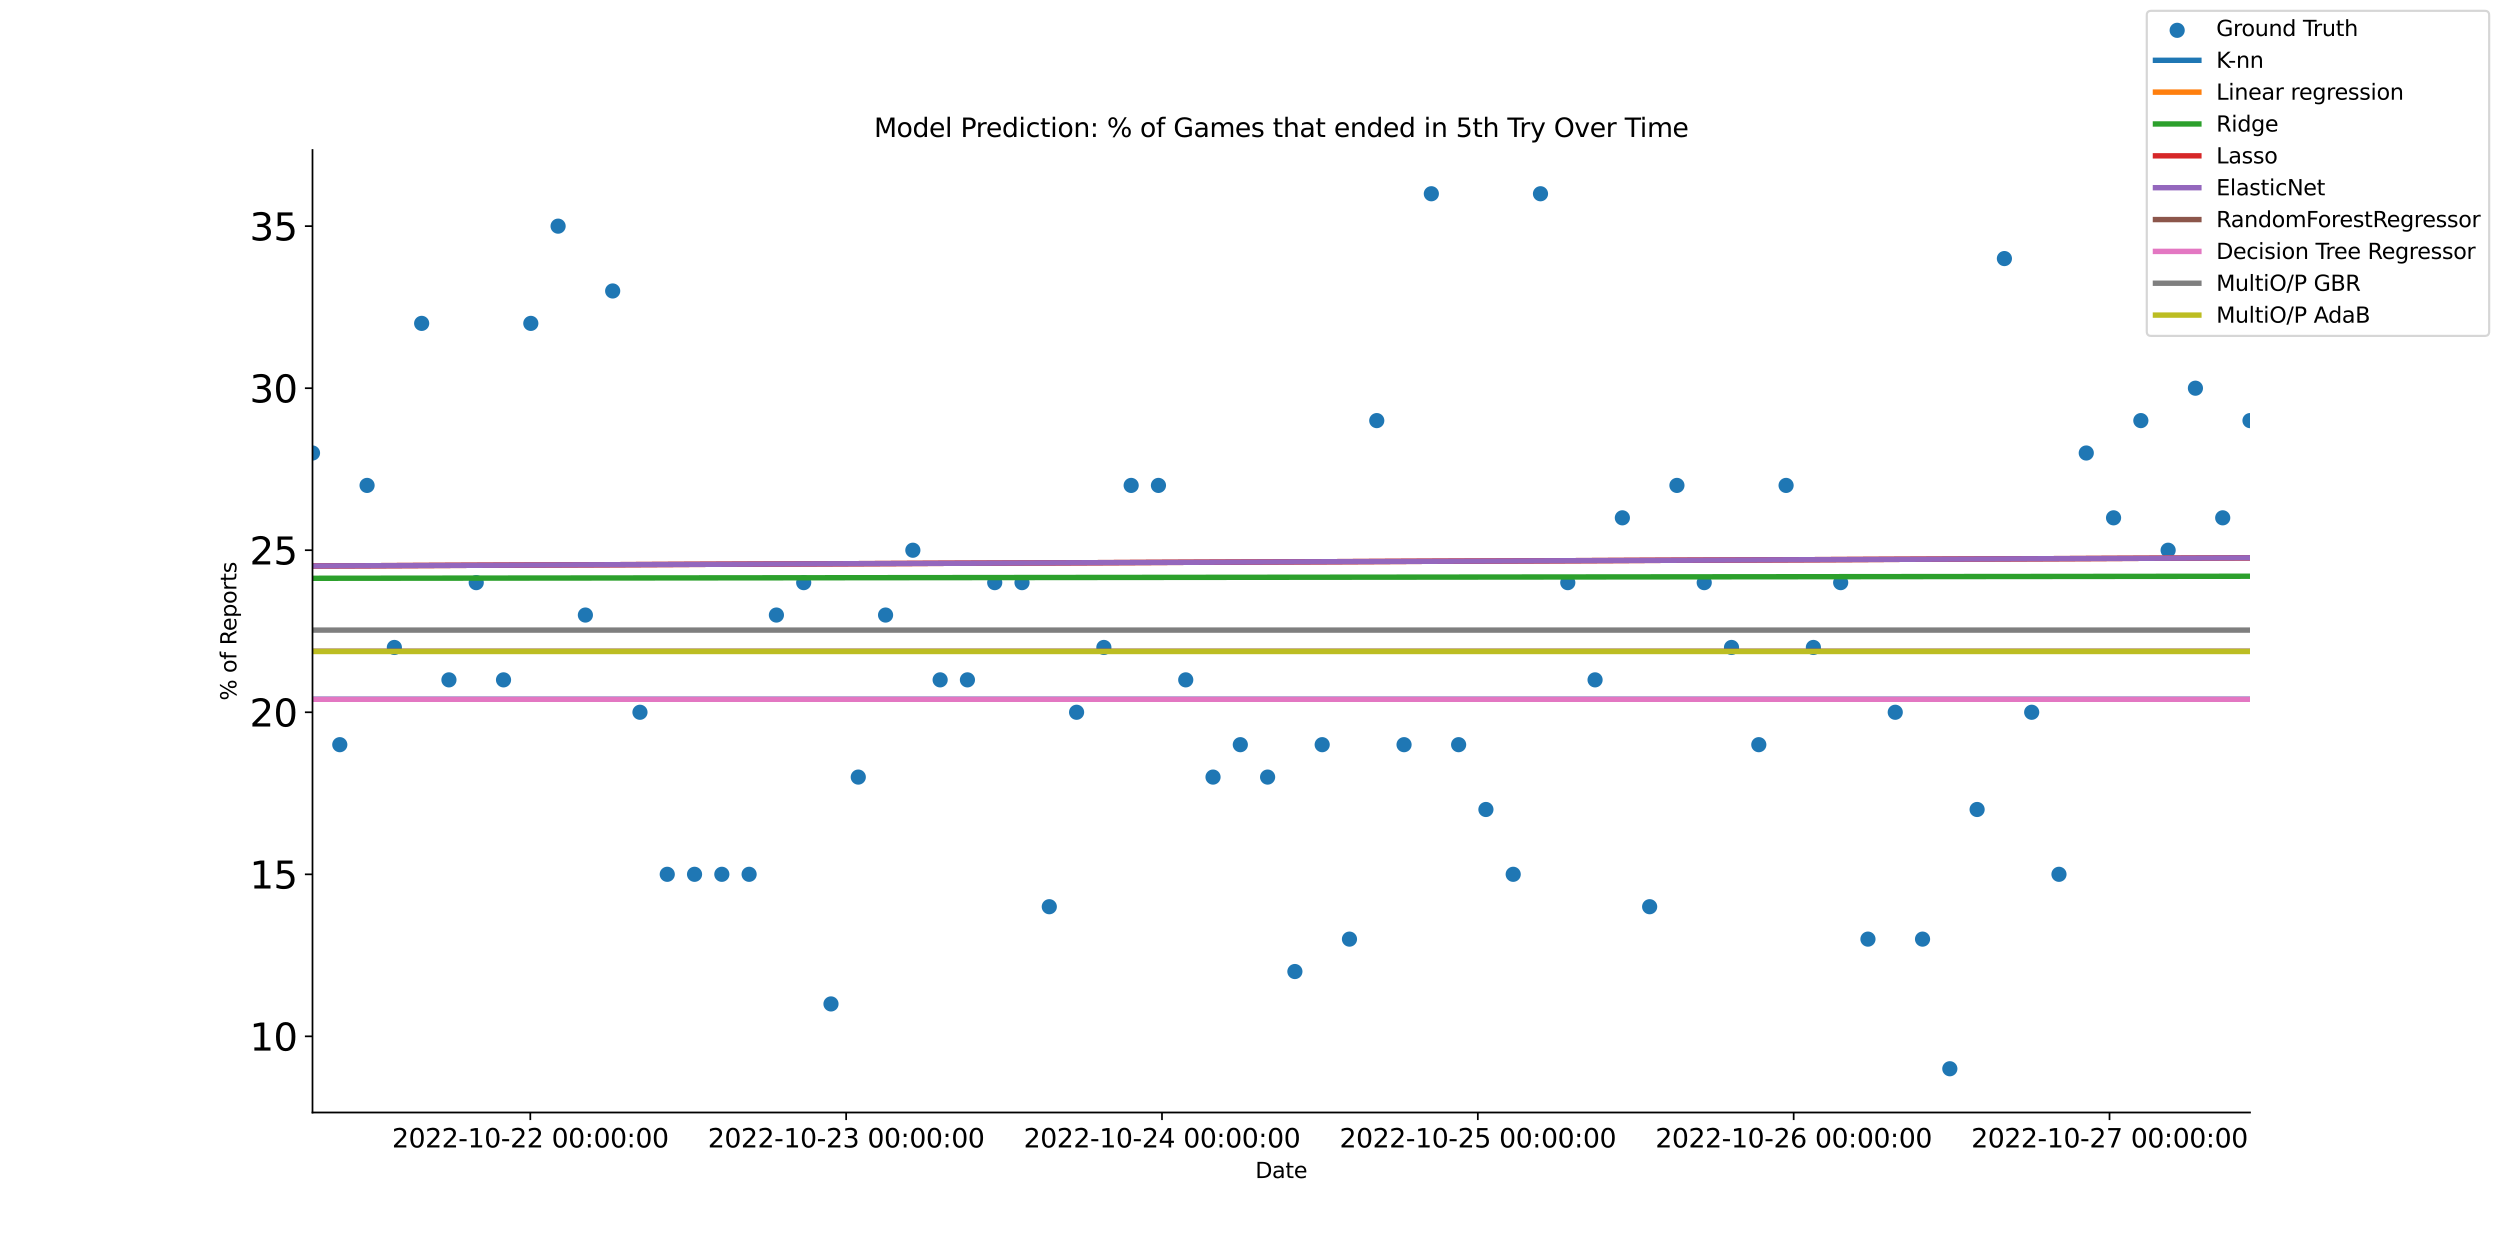 <?xml version="1.0" encoding="utf-8" standalone="no"?>
<!DOCTYPE svg PUBLIC "-//W3C//DTD SVG 1.1//EN"
  "http://www.w3.org/Graphics/SVG/1.1/DTD/svg11.dtd">
<svg xmlns:xlink="http://www.w3.org/1999/xlink" width="1152pt" height="576pt" viewBox="0 0 1152 576" xmlns="http://www.w3.org/2000/svg" version="1.1">
 <defs>
  <style type="text/css">*{stroke-linejoin: round; stroke-linecap: butt}</style>
 </defs>
 <g id="figure_1">
  <g id="patch_1">
   <path d="M 0 576 
L 1152 576 
L 1152 0 
L 0 0 
z
" style="fill: #ffffff"/>
  </g>
  <g id="axes_1">
   <g id="patch_2">
    <path d="M 144 512.64 
L 1036.8 512.64 
L 1036.8 69.12 
L 144 69.12 
z
" style="fill: #ffffff"/>
   </g>
   <g id="PathCollection_1">
    <defs>
     <path id="m29c94dcde0" d="M 0 3 
C 0.796 3 1.559 2.684 2.121 2.121 
C 2.684 1.559 3 0.796 3 0 
C 3 -0.796 2.684 -1.559 2.121 -2.121 
C 1.559 -2.684 0.796 -3 0 -3 
C -0.796 -3 -1.559 -2.684 -2.121 -2.121 
C -2.684 -1.559 -3 -0.796 -3 0 
C -3 0.796 -2.684 1.559 -2.121 2.121 
C -1.559 2.684 -0.796 3 0 3 
z
" style="stroke: #1f77b4"/>
    </defs>
    <g clip-path="url(#p99d2a5ab7c)">
     <use xlink:href="#m29c94dcde0" x="144" y="208.747" style="fill: #1f77b4; stroke: #1f77b4"/>
     <use xlink:href="#m29c94dcde0" x="156.575" y="343.147" style="fill: #1f77b4; stroke: #1f77b4"/>
     <use xlink:href="#m29c94dcde0" x="169.149" y="223.68" style="fill: #1f77b4; stroke: #1f77b4"/>
     <use xlink:href="#m29c94dcde0" x="181.724" y="298.347" style="fill: #1f77b4; stroke: #1f77b4"/>
     <use xlink:href="#m29c94dcde0" x="194.299" y="149.013" style="fill: #1f77b4; stroke: #1f77b4"/>
     <use xlink:href="#m29c94dcde0" x="206.873" y="313.28" style="fill: #1f77b4; stroke: #1f77b4"/>
     <use xlink:href="#m29c94dcde0" x="219.448" y="268.48" style="fill: #1f77b4; stroke: #1f77b4"/>
     <use xlink:href="#m29c94dcde0" x="232.023" y="313.28" style="fill: #1f77b4; stroke: #1f77b4"/>
     <use xlink:href="#m29c94dcde0" x="244.597" y="149.013" style="fill: #1f77b4; stroke: #1f77b4"/>
     <use xlink:href="#m29c94dcde0" x="257.172" y="104.213" style="fill: #1f77b4; stroke: #1f77b4"/>
     <use xlink:href="#m29c94dcde0" x="269.746" y="283.413" style="fill: #1f77b4; stroke: #1f77b4"/>
     <use xlink:href="#m29c94dcde0" x="282.321" y="134.08" style="fill: #1f77b4; stroke: #1f77b4"/>
     <use xlink:href="#m29c94dcde0" x="294.896" y="328.213" style="fill: #1f77b4; stroke: #1f77b4"/>
     <use xlink:href="#m29c94dcde0" x="307.47" y="402.88" style="fill: #1f77b4; stroke: #1f77b4"/>
     <use xlink:href="#m29c94dcde0" x="320.045" y="402.88" style="fill: #1f77b4; stroke: #1f77b4"/>
     <use xlink:href="#m29c94dcde0" x="332.62" y="402.88" style="fill: #1f77b4; stroke: #1f77b4"/>
     <use xlink:href="#m29c94dcde0" x="345.194" y="402.88" style="fill: #1f77b4; stroke: #1f77b4"/>
     <use xlink:href="#m29c94dcde0" x="357.769" y="283.413" style="fill: #1f77b4; stroke: #1f77b4"/>
     <use xlink:href="#m29c94dcde0" x="370.344" y="268.48" style="fill: #1f77b4; stroke: #1f77b4"/>
     <use xlink:href="#m29c94dcde0" x="382.918" y="462.613" style="fill: #1f77b4; stroke: #1f77b4"/>
     <use xlink:href="#m29c94dcde0" x="395.493" y="358.08" style="fill: #1f77b4; stroke: #1f77b4"/>
     <use xlink:href="#m29c94dcde0" x="408.068" y="283.413" style="fill: #1f77b4; stroke: #1f77b4"/>
     <use xlink:href="#m29c94dcde0" x="420.642" y="253.547" style="fill: #1f77b4; stroke: #1f77b4"/>
     <use xlink:href="#m29c94dcde0" x="433.217" y="313.28" style="fill: #1f77b4; stroke: #1f77b4"/>
     <use xlink:href="#m29c94dcde0" x="445.792" y="313.28" style="fill: #1f77b4; stroke: #1f77b4"/>
     <use xlink:href="#m29c94dcde0" x="458.366" y="268.48" style="fill: #1f77b4; stroke: #1f77b4"/>
     <use xlink:href="#m29c94dcde0" x="470.941" y="268.48" style="fill: #1f77b4; stroke: #1f77b4"/>
     <use xlink:href="#m29c94dcde0" x="483.515" y="417.813" style="fill: #1f77b4; stroke: #1f77b4"/>
     <use xlink:href="#m29c94dcde0" x="496.09" y="328.213" style="fill: #1f77b4; stroke: #1f77b4"/>
     <use xlink:href="#m29c94dcde0" x="508.665" y="298.347" style="fill: #1f77b4; stroke: #1f77b4"/>
     <use xlink:href="#m29c94dcde0" x="521.239" y="223.68" style="fill: #1f77b4; stroke: #1f77b4"/>
     <use xlink:href="#m29c94dcde0" x="533.814" y="223.68" style="fill: #1f77b4; stroke: #1f77b4"/>
     <use xlink:href="#m29c94dcde0" x="546.389" y="313.28" style="fill: #1f77b4; stroke: #1f77b4"/>
     <use xlink:href="#m29c94dcde0" x="558.963" y="358.08" style="fill: #1f77b4; stroke: #1f77b4"/>
     <use xlink:href="#m29c94dcde0" x="571.538" y="343.147" style="fill: #1f77b4; stroke: #1f77b4"/>
     <use xlink:href="#m29c94dcde0" x="584.113" y="358.08" style="fill: #1f77b4; stroke: #1f77b4"/>
     <use xlink:href="#m29c94dcde0" x="596.687" y="447.68" style="fill: #1f77b4; stroke: #1f77b4"/>
     <use xlink:href="#m29c94dcde0" x="609.262" y="343.147" style="fill: #1f77b4; stroke: #1f77b4"/>
     <use xlink:href="#m29c94dcde0" x="621.837" y="432.747" style="fill: #1f77b4; stroke: #1f77b4"/>
     <use xlink:href="#m29c94dcde0" x="634.411" y="193.813" style="fill: #1f77b4; stroke: #1f77b4"/>
     <use xlink:href="#m29c94dcde0" x="646.986" y="343.147" style="fill: #1f77b4; stroke: #1f77b4"/>
     <use xlink:href="#m29c94dcde0" x="659.561" y="89.28" style="fill: #1f77b4; stroke: #1f77b4"/>
     <use xlink:href="#m29c94dcde0" x="672.135" y="343.147" style="fill: #1f77b4; stroke: #1f77b4"/>
     <use xlink:href="#m29c94dcde0" x="684.71" y="373.013" style="fill: #1f77b4; stroke: #1f77b4"/>
     <use xlink:href="#m29c94dcde0" x="697.285" y="402.88" style="fill: #1f77b4; stroke: #1f77b4"/>
     <use xlink:href="#m29c94dcde0" x="709.859" y="89.28" style="fill: #1f77b4; stroke: #1f77b4"/>
     <use xlink:href="#m29c94dcde0" x="722.434" y="268.48" style="fill: #1f77b4; stroke: #1f77b4"/>
     <use xlink:href="#m29c94dcde0" x="735.008" y="313.28" style="fill: #1f77b4; stroke: #1f77b4"/>
     <use xlink:href="#m29c94dcde0" x="747.583" y="238.613" style="fill: #1f77b4; stroke: #1f77b4"/>
     <use xlink:href="#m29c94dcde0" x="760.158" y="417.813" style="fill: #1f77b4; stroke: #1f77b4"/>
     <use xlink:href="#m29c94dcde0" x="772.732" y="223.68" style="fill: #1f77b4; stroke: #1f77b4"/>
     <use xlink:href="#m29c94dcde0" x="785.307" y="268.48" style="fill: #1f77b4; stroke: #1f77b4"/>
     <use xlink:href="#m29c94dcde0" x="797.882" y="298.347" style="fill: #1f77b4; stroke: #1f77b4"/>
     <use xlink:href="#m29c94dcde0" x="810.456" y="343.147" style="fill: #1f77b4; stroke: #1f77b4"/>
     <use xlink:href="#m29c94dcde0" x="823.031" y="223.68" style="fill: #1f77b4; stroke: #1f77b4"/>
     <use xlink:href="#m29c94dcde0" x="835.606" y="298.347" style="fill: #1f77b4; stroke: #1f77b4"/>
     <use xlink:href="#m29c94dcde0" x="848.18" y="268.48" style="fill: #1f77b4; stroke: #1f77b4"/>
     <use xlink:href="#m29c94dcde0" x="860.755" y="432.747" style="fill: #1f77b4; stroke: #1f77b4"/>
     <use xlink:href="#m29c94dcde0" x="873.33" y="328.213" style="fill: #1f77b4; stroke: #1f77b4"/>
     <use xlink:href="#m29c94dcde0" x="885.904" y="432.747" style="fill: #1f77b4; stroke: #1f77b4"/>
     <use xlink:href="#m29c94dcde0" x="898.479" y="492.48" style="fill: #1f77b4; stroke: #1f77b4"/>
     <use xlink:href="#m29c94dcde0" x="911.054" y="373.013" style="fill: #1f77b4; stroke: #1f77b4"/>
     <use xlink:href="#m29c94dcde0" x="923.628" y="119.147" style="fill: #1f77b4; stroke: #1f77b4"/>
     <use xlink:href="#m29c94dcde0" x="936.203" y="328.213" style="fill: #1f77b4; stroke: #1f77b4"/>
     <use xlink:href="#m29c94dcde0" x="948.777" y="402.88" style="fill: #1f77b4; stroke: #1f77b4"/>
     <use xlink:href="#m29c94dcde0" x="961.352" y="208.747" style="fill: #1f77b4; stroke: #1f77b4"/>
     <use xlink:href="#m29c94dcde0" x="973.927" y="238.613" style="fill: #1f77b4; stroke: #1f77b4"/>
     <use xlink:href="#m29c94dcde0" x="986.501" y="193.813" style="fill: #1f77b4; stroke: #1f77b4"/>
     <use xlink:href="#m29c94dcde0" x="999.076" y="253.547" style="fill: #1f77b4; stroke: #1f77b4"/>
     <use xlink:href="#m29c94dcde0" x="1011.651" y="178.88" style="fill: #1f77b4; stroke: #1f77b4"/>
     <use xlink:href="#m29c94dcde0" x="1024.225" y="238.613" style="fill: #1f77b4; stroke: #1f77b4"/>
     <use xlink:href="#m29c94dcde0" x="1036.8" y="193.813" style="fill: #1f77b4; stroke: #1f77b4"/>
    </g>
   </g>
   <g id="matplotlib.axis_1">
    <g id="xtick_1">
     <g id="line2d_1">
      <defs>
       <path id="m35aac78d5b" d="M 0 0 
L 0 3.5 
" style="stroke: #000000; stroke-width: 0.8"/>
      </defs>
      <g>
       <use xlink:href="#m35aac78d5b" x="244.364" y="512.64" style="stroke: #000000; stroke-width: 0.8"/>
      </g>
     </g>
     <g id="text_1">
      <!-- 2022-10-22 00:00:00 -->
      <g transform="translate(180.641 528.758) scale(0.12 -0.12)">
       <defs>
        <path id="DejaVuSans-32" d="M 1228 531 
L 3431 531 
L 3431 0 
L 469 0 
L 469 531 
Q 828 903 1448 1529 
Q 2069 2156 2228 2338 
Q 2531 2678 2651 2914 
Q 2772 3150 2772 3378 
Q 2772 3750 2511 3984 
Q 2250 4219 1831 4219 
Q 1534 4219 1204 4116 
Q 875 4013 500 3803 
L 500 4441 
Q 881 4594 1212 4672 
Q 1544 4750 1819 4750 
Q 2544 4750 2975 4387 
Q 3406 4025 3406 3419 
Q 3406 3131 3298 2873 
Q 3191 2616 2906 2266 
Q 2828 2175 2409 1742 
Q 1991 1309 1228 531 
z
" transform="scale(0.016)"/>
        <path id="DejaVuSans-30" d="M 2034 4250 
Q 1547 4250 1301 3770 
Q 1056 3291 1056 2328 
Q 1056 1369 1301 889 
Q 1547 409 2034 409 
Q 2525 409 2770 889 
Q 3016 1369 3016 2328 
Q 3016 3291 2770 3770 
Q 2525 4250 2034 4250 
z
M 2034 4750 
Q 2819 4750 3233 4129 
Q 3647 3509 3647 2328 
Q 3647 1150 3233 529 
Q 2819 -91 2034 -91 
Q 1250 -91 836 529 
Q 422 1150 422 2328 
Q 422 3509 836 4129 
Q 1250 4750 2034 4750 
z
" transform="scale(0.016)"/>
        <path id="DejaVuSans-2d" d="M 313 2009 
L 1997 2009 
L 1997 1497 
L 313 1497 
L 313 2009 
z
" transform="scale(0.016)"/>
        <path id="DejaVuSans-31" d="M 794 531 
L 1825 531 
L 1825 4091 
L 703 3866 
L 703 4441 
L 1819 4666 
L 2450 4666 
L 2450 531 
L 3481 531 
L 3481 0 
L 794 0 
L 794 531 
z
" transform="scale(0.016)"/>
        <path id="DejaVuSans-20" transform="scale(0.016)"/>
        <path id="DejaVuSans-3a" d="M 750 794 
L 1409 794 
L 1409 0 
L 750 0 
L 750 794 
z
M 750 3309 
L 1409 3309 
L 1409 2516 
L 750 2516 
L 750 3309 
z
" transform="scale(0.016)"/>
       </defs>
       <use xlink:href="#DejaVuSans-32"/>
       <use xlink:href="#DejaVuSans-30" x="63.623"/>
       <use xlink:href="#DejaVuSans-32" x="127.246"/>
       <use xlink:href="#DejaVuSans-32" x="190.869"/>
       <use xlink:href="#DejaVuSans-2d" x="254.492"/>
       <use xlink:href="#DejaVuSans-31" x="290.576"/>
       <use xlink:href="#DejaVuSans-30" x="354.199"/>
       <use xlink:href="#DejaVuSans-2d" x="417.822"/>
       <use xlink:href="#DejaVuSans-32" x="453.906"/>
       <use xlink:href="#DejaVuSans-32" x="517.529"/>
       <use xlink:href="#DejaVuSans-20" x="581.152"/>
       <use xlink:href="#DejaVuSans-30" x="612.939"/>
       <use xlink:href="#DejaVuSans-30" x="676.562"/>
       <use xlink:href="#DejaVuSans-3a" x="740.186"/>
       <use xlink:href="#DejaVuSans-30" x="773.877"/>
       <use xlink:href="#DejaVuSans-30" x="837.5"/>
       <use xlink:href="#DejaVuSans-3a" x="901.123"/>
       <use xlink:href="#DejaVuSans-30" x="934.814"/>
       <use xlink:href="#DejaVuSans-30" x="998.438"/>
      </g>
     </g>
    </g>
    <g id="xtick_2">
     <g id="line2d_2">
      <g>
       <use xlink:href="#m35aac78d5b" x="389.904" y="512.64" style="stroke: #000000; stroke-width: 0.8"/>
      </g>
     </g>
     <g id="text_2">
      <!-- 2022-10-23 00:00:00 -->
      <g transform="translate(326.18 528.758) scale(0.12 -0.12)">
       <defs>
        <path id="DejaVuSans-33" d="M 2597 2516 
Q 3050 2419 3304 2112 
Q 3559 1806 3559 1356 
Q 3559 666 3084 287 
Q 2609 -91 1734 -91 
Q 1441 -91 1130 -33 
Q 819 25 488 141 
L 488 750 
Q 750 597 1062 519 
Q 1375 441 1716 441 
Q 2309 441 2620 675 
Q 2931 909 2931 1356 
Q 2931 1769 2642 2001 
Q 2353 2234 1838 2234 
L 1294 2234 
L 1294 2753 
L 1863 2753 
Q 2328 2753 2575 2939 
Q 2822 3125 2822 3475 
Q 2822 3834 2567 4026 
Q 2313 4219 1838 4219 
Q 1578 4219 1281 4162 
Q 984 4106 628 3988 
L 628 4550 
Q 988 4650 1302 4700 
Q 1616 4750 1894 4750 
Q 2613 4750 3031 4423 
Q 3450 4097 3450 3541 
Q 3450 3153 3228 2886 
Q 3006 2619 2597 2516 
z
" transform="scale(0.016)"/>
       </defs>
       <use xlink:href="#DejaVuSans-32"/>
       <use xlink:href="#DejaVuSans-30" x="63.623"/>
       <use xlink:href="#DejaVuSans-32" x="127.246"/>
       <use xlink:href="#DejaVuSans-32" x="190.869"/>
       <use xlink:href="#DejaVuSans-2d" x="254.492"/>
       <use xlink:href="#DejaVuSans-31" x="290.576"/>
       <use xlink:href="#DejaVuSans-30" x="354.199"/>
       <use xlink:href="#DejaVuSans-2d" x="417.822"/>
       <use xlink:href="#DejaVuSans-32" x="453.906"/>
       <use xlink:href="#DejaVuSans-33" x="517.529"/>
       <use xlink:href="#DejaVuSans-20" x="581.152"/>
       <use xlink:href="#DejaVuSans-30" x="612.939"/>
       <use xlink:href="#DejaVuSans-30" x="676.562"/>
       <use xlink:href="#DejaVuSans-3a" x="740.186"/>
       <use xlink:href="#DejaVuSans-30" x="773.877"/>
       <use xlink:href="#DejaVuSans-30" x="837.5"/>
       <use xlink:href="#DejaVuSans-3a" x="901.123"/>
       <use xlink:href="#DejaVuSans-30" x="934.814"/>
       <use xlink:href="#DejaVuSans-30" x="998.438"/>
      </g>
     </g>
    </g>
    <g id="xtick_3">
     <g id="line2d_3">
      <g>
       <use xlink:href="#m35aac78d5b" x="535.444" y="512.64" style="stroke: #000000; stroke-width: 0.8"/>
      </g>
     </g>
     <g id="text_3">
      <!-- 2022-10-24 00:00:00 -->
      <g transform="translate(471.72 528.758) scale(0.12 -0.12)">
       <defs>
        <path id="DejaVuSans-34" d="M 2419 4116 
L 825 1625 
L 2419 1625 
L 2419 4116 
z
M 2253 4666 
L 3047 4666 
L 3047 1625 
L 3713 1625 
L 3713 1100 
L 3047 1100 
L 3047 0 
L 2419 0 
L 2419 1100 
L 313 1100 
L 313 1709 
L 2253 4666 
z
" transform="scale(0.016)"/>
       </defs>
       <use xlink:href="#DejaVuSans-32"/>
       <use xlink:href="#DejaVuSans-30" x="63.623"/>
       <use xlink:href="#DejaVuSans-32" x="127.246"/>
       <use xlink:href="#DejaVuSans-32" x="190.869"/>
       <use xlink:href="#DejaVuSans-2d" x="254.492"/>
       <use xlink:href="#DejaVuSans-31" x="290.576"/>
       <use xlink:href="#DejaVuSans-30" x="354.199"/>
       <use xlink:href="#DejaVuSans-2d" x="417.822"/>
       <use xlink:href="#DejaVuSans-32" x="453.906"/>
       <use xlink:href="#DejaVuSans-34" x="517.529"/>
       <use xlink:href="#DejaVuSans-20" x="581.152"/>
       <use xlink:href="#DejaVuSans-30" x="612.939"/>
       <use xlink:href="#DejaVuSans-30" x="676.562"/>
       <use xlink:href="#DejaVuSans-3a" x="740.186"/>
       <use xlink:href="#DejaVuSans-30" x="773.877"/>
       <use xlink:href="#DejaVuSans-30" x="837.5"/>
       <use xlink:href="#DejaVuSans-3a" x="901.123"/>
       <use xlink:href="#DejaVuSans-30" x="934.814"/>
       <use xlink:href="#DejaVuSans-30" x="998.438"/>
      </g>
     </g>
    </g>
    <g id="xtick_4">
     <g id="line2d_4">
      <g>
       <use xlink:href="#m35aac78d5b" x="680.984" y="512.64" style="stroke: #000000; stroke-width: 0.8"/>
      </g>
     </g>
     <g id="text_4">
      <!-- 2022-10-25 00:00:00 -->
      <g transform="translate(617.26 528.758) scale(0.12 -0.12)">
       <defs>
        <path id="DejaVuSans-35" d="M 691 4666 
L 3169 4666 
L 3169 4134 
L 1269 4134 
L 1269 2991 
Q 1406 3038 1543 3061 
Q 1681 3084 1819 3084 
Q 2600 3084 3056 2656 
Q 3513 2228 3513 1497 
Q 3513 744 3044 326 
Q 2575 -91 1722 -91 
Q 1428 -91 1123 -41 
Q 819 9 494 109 
L 494 744 
Q 775 591 1075 516 
Q 1375 441 1709 441 
Q 2250 441 2565 725 
Q 2881 1009 2881 1497 
Q 2881 1984 2565 2268 
Q 2250 2553 1709 2553 
Q 1456 2553 1204 2497 
Q 953 2441 691 2322 
L 691 4666 
z
" transform="scale(0.016)"/>
       </defs>
       <use xlink:href="#DejaVuSans-32"/>
       <use xlink:href="#DejaVuSans-30" x="63.623"/>
       <use xlink:href="#DejaVuSans-32" x="127.246"/>
       <use xlink:href="#DejaVuSans-32" x="190.869"/>
       <use xlink:href="#DejaVuSans-2d" x="254.492"/>
       <use xlink:href="#DejaVuSans-31" x="290.576"/>
       <use xlink:href="#DejaVuSans-30" x="354.199"/>
       <use xlink:href="#DejaVuSans-2d" x="417.822"/>
       <use xlink:href="#DejaVuSans-32" x="453.906"/>
       <use xlink:href="#DejaVuSans-35" x="517.529"/>
       <use xlink:href="#DejaVuSans-20" x="581.152"/>
       <use xlink:href="#DejaVuSans-30" x="612.939"/>
       <use xlink:href="#DejaVuSans-30" x="676.562"/>
       <use xlink:href="#DejaVuSans-3a" x="740.186"/>
       <use xlink:href="#DejaVuSans-30" x="773.877"/>
       <use xlink:href="#DejaVuSans-30" x="837.5"/>
       <use xlink:href="#DejaVuSans-3a" x="901.123"/>
       <use xlink:href="#DejaVuSans-30" x="934.814"/>
       <use xlink:href="#DejaVuSans-30" x="998.438"/>
      </g>
     </g>
    </g>
    <g id="xtick_5">
     <g id="line2d_5">
      <g>
       <use xlink:href="#m35aac78d5b" x="826.524" y="512.64" style="stroke: #000000; stroke-width: 0.8"/>
      </g>
     </g>
     <g id="text_5">
      <!-- 2022-10-26 00:00:00 -->
      <g transform="translate(762.8 528.758) scale(0.12 -0.12)">
       <defs>
        <path id="DejaVuSans-36" d="M 2113 2584 
Q 1688 2584 1439 2293 
Q 1191 2003 1191 1497 
Q 1191 994 1439 701 
Q 1688 409 2113 409 
Q 2538 409 2786 701 
Q 3034 994 3034 1497 
Q 3034 2003 2786 2293 
Q 2538 2584 2113 2584 
z
M 3366 4563 
L 3366 3988 
Q 3128 4100 2886 4159 
Q 2644 4219 2406 4219 
Q 1781 4219 1451 3797 
Q 1122 3375 1075 2522 
Q 1259 2794 1537 2939 
Q 1816 3084 2150 3084 
Q 2853 3084 3261 2657 
Q 3669 2231 3669 1497 
Q 3669 778 3244 343 
Q 2819 -91 2113 -91 
Q 1303 -91 875 529 
Q 447 1150 447 2328 
Q 447 3434 972 4092 
Q 1497 4750 2381 4750 
Q 2619 4750 2861 4703 
Q 3103 4656 3366 4563 
z
" transform="scale(0.016)"/>
       </defs>
       <use xlink:href="#DejaVuSans-32"/>
       <use xlink:href="#DejaVuSans-30" x="63.623"/>
       <use xlink:href="#DejaVuSans-32" x="127.246"/>
       <use xlink:href="#DejaVuSans-32" x="190.869"/>
       <use xlink:href="#DejaVuSans-2d" x="254.492"/>
       <use xlink:href="#DejaVuSans-31" x="290.576"/>
       <use xlink:href="#DejaVuSans-30" x="354.199"/>
       <use xlink:href="#DejaVuSans-2d" x="417.822"/>
       <use xlink:href="#DejaVuSans-32" x="453.906"/>
       <use xlink:href="#DejaVuSans-36" x="517.529"/>
       <use xlink:href="#DejaVuSans-20" x="581.152"/>
       <use xlink:href="#DejaVuSans-30" x="612.939"/>
       <use xlink:href="#DejaVuSans-30" x="676.562"/>
       <use xlink:href="#DejaVuSans-3a" x="740.186"/>
       <use xlink:href="#DejaVuSans-30" x="773.877"/>
       <use xlink:href="#DejaVuSans-30" x="837.5"/>
       <use xlink:href="#DejaVuSans-3a" x="901.123"/>
       <use xlink:href="#DejaVuSans-30" x="934.814"/>
       <use xlink:href="#DejaVuSans-30" x="998.438"/>
      </g>
     </g>
    </g>
    <g id="xtick_6">
     <g id="line2d_6">
      <g>
       <use xlink:href="#m35aac78d5b" x="972.064" y="512.64" style="stroke: #000000; stroke-width: 0.8"/>
      </g>
     </g>
     <g id="text_6">
      <!-- 2022-10-27 00:00:00 -->
      <g transform="translate(908.34 528.758) scale(0.12 -0.12)">
       <defs>
        <path id="DejaVuSans-37" d="M 525 4666 
L 3525 4666 
L 3525 4397 
L 1831 0 
L 1172 0 
L 2766 4134 
L 525 4134 
L 525 4666 
z
" transform="scale(0.016)"/>
       </defs>
       <use xlink:href="#DejaVuSans-32"/>
       <use xlink:href="#DejaVuSans-30" x="63.623"/>
       <use xlink:href="#DejaVuSans-32" x="127.246"/>
       <use xlink:href="#DejaVuSans-32" x="190.869"/>
       <use xlink:href="#DejaVuSans-2d" x="254.492"/>
       <use xlink:href="#DejaVuSans-31" x="290.576"/>
       <use xlink:href="#DejaVuSans-30" x="354.199"/>
       <use xlink:href="#DejaVuSans-2d" x="417.822"/>
       <use xlink:href="#DejaVuSans-32" x="453.906"/>
       <use xlink:href="#DejaVuSans-37" x="517.529"/>
       <use xlink:href="#DejaVuSans-20" x="581.152"/>
       <use xlink:href="#DejaVuSans-30" x="612.939"/>
       <use xlink:href="#DejaVuSans-30" x="676.562"/>
       <use xlink:href="#DejaVuSans-3a" x="740.186"/>
       <use xlink:href="#DejaVuSans-30" x="773.877"/>
       <use xlink:href="#DejaVuSans-30" x="837.5"/>
       <use xlink:href="#DejaVuSans-3a" x="901.123"/>
       <use xlink:href="#DejaVuSans-30" x="934.814"/>
       <use xlink:href="#DejaVuSans-30" x="998.438"/>
      </g>
     </g>
    </g>
    <g id="text_7">
     <!-- Date -->
     <g transform="translate(578.449 542.852) scale(0.1 -0.1)">
      <defs>
       <path id="DejaVuSans-44" d="M 1259 4147 
L 1259 519 
L 2022 519 
Q 2988 519 3436 956 
Q 3884 1394 3884 2338 
Q 3884 3275 3436 3711 
Q 2988 4147 2022 4147 
L 1259 4147 
z
M 628 4666 
L 1925 4666 
Q 3281 4666 3915 4102 
Q 4550 3538 4550 2338 
Q 4550 1131 3912 565 
Q 3275 0 1925 0 
L 628 0 
L 628 4666 
z
" transform="scale(0.016)"/>
       <path id="DejaVuSans-61" d="M 2194 1759 
Q 1497 1759 1228 1600 
Q 959 1441 959 1056 
Q 959 750 1161 570 
Q 1363 391 1709 391 
Q 2188 391 2477 730 
Q 2766 1069 2766 1631 
L 2766 1759 
L 2194 1759 
z
M 3341 1997 
L 3341 0 
L 2766 0 
L 2766 531 
Q 2569 213 2275 61 
Q 1981 -91 1556 -91 
Q 1019 -91 701 211 
Q 384 513 384 1019 
Q 384 1609 779 1909 
Q 1175 2209 1959 2209 
L 2766 2209 
L 2766 2266 
Q 2766 2663 2505 2880 
Q 2244 3097 1772 3097 
Q 1472 3097 1187 3025 
Q 903 2953 641 2809 
L 641 3341 
Q 956 3463 1253 3523 
Q 1550 3584 1831 3584 
Q 2591 3584 2966 3190 
Q 3341 2797 3341 1997 
z
" transform="scale(0.016)"/>
       <path id="DejaVuSans-74" d="M 1172 4494 
L 1172 3500 
L 2356 3500 
L 2356 3053 
L 1172 3053 
L 1172 1153 
Q 1172 725 1289 603 
Q 1406 481 1766 481 
L 2356 481 
L 2356 0 
L 1766 0 
Q 1100 0 847 248 
Q 594 497 594 1153 
L 594 3053 
L 172 3053 
L 172 3500 
L 594 3500 
L 594 4494 
L 1172 4494 
z
" transform="scale(0.016)"/>
       <path id="DejaVuSans-65" d="M 3597 1894 
L 3597 1613 
L 953 1613 
Q 991 1019 1311 708 
Q 1631 397 2203 397 
Q 2534 397 2845 478 
Q 3156 559 3463 722 
L 3463 178 
Q 3153 47 2828 -22 
Q 2503 -91 2169 -91 
Q 1331 -91 842 396 
Q 353 884 353 1716 
Q 353 2575 817 3079 
Q 1281 3584 2069 3584 
Q 2775 3584 3186 3129 
Q 3597 2675 3597 1894 
z
M 3022 2063 
Q 3016 2534 2758 2815 
Q 2500 3097 2075 3097 
Q 1594 3097 1305 2825 
Q 1016 2553 972 2059 
L 3022 2063 
z
" transform="scale(0.016)"/>
      </defs>
      <use xlink:href="#DejaVuSans-44"/>
      <use xlink:href="#DejaVuSans-61" x="77.002"/>
      <use xlink:href="#DejaVuSans-74" x="138.281"/>
      <use xlink:href="#DejaVuSans-65" x="177.49"/>
     </g>
    </g>
   </g>
   <g id="matplotlib.axis_2">
    <g id="ytick_1">
     <g id="line2d_7">
      <defs>
       <path id="m6868c77866" d="M 0 0 
L -3.5 0 
" style="stroke: #000000; stroke-width: 0.8"/>
      </defs>
      <g>
       <use xlink:href="#m6868c77866" x="144" y="477.547" style="stroke: #000000; stroke-width: 0.8"/>
      </g>
     </g>
     <g id="text_8">
      <!-- 10 -->
      <g transform="translate(115.011 484.112) scale(0.173 -0.173)">
       <use xlink:href="#DejaVuSans-31"/>
       <use xlink:href="#DejaVuSans-30" x="63.623"/>
      </g>
     </g>
    </g>
    <g id="ytick_2">
     <g id="line2d_8">
      <g>
       <use xlink:href="#m6868c77866" x="144" y="402.88" style="stroke: #000000; stroke-width: 0.8"/>
      </g>
     </g>
     <g id="text_9">
      <!-- 15 -->
      <g transform="translate(115.011 409.445) scale(0.173 -0.173)">
       <use xlink:href="#DejaVuSans-31"/>
       <use xlink:href="#DejaVuSans-35" x="63.623"/>
      </g>
     </g>
    </g>
    <g id="ytick_3">
     <g id="line2d_9">
      <g>
       <use xlink:href="#m6868c77866" x="144" y="328.213" style="stroke: #000000; stroke-width: 0.8"/>
      </g>
     </g>
     <g id="text_10">
      <!-- 20 -->
      <g transform="translate(115.011 334.778) scale(0.173 -0.173)">
       <use xlink:href="#DejaVuSans-32"/>
       <use xlink:href="#DejaVuSans-30" x="63.623"/>
      </g>
     </g>
    </g>
    <g id="ytick_4">
     <g id="line2d_10">
      <g>
       <use xlink:href="#m6868c77866" x="144" y="253.547" style="stroke: #000000; stroke-width: 0.8"/>
      </g>
     </g>
     <g id="text_11">
      <!-- 25 -->
      <g transform="translate(115.011 260.112) scale(0.173 -0.173)">
       <use xlink:href="#DejaVuSans-32"/>
       <use xlink:href="#DejaVuSans-35" x="63.623"/>
      </g>
     </g>
    </g>
    <g id="ytick_5">
     <g id="line2d_11">
      <g>
       <use xlink:href="#m6868c77866" x="144" y="178.88" style="stroke: #000000; stroke-width: 0.8"/>
      </g>
     </g>
     <g id="text_12">
      <!-- 30 -->
      <g transform="translate(115.011 185.445) scale(0.173 -0.173)">
       <use xlink:href="#DejaVuSans-33"/>
       <use xlink:href="#DejaVuSans-30" x="63.623"/>
      </g>
     </g>
    </g>
    <g id="ytick_6">
     <g id="line2d_12">
      <g>
       <use xlink:href="#m6868c77866" x="144" y="104.213" style="stroke: #000000; stroke-width: 0.8"/>
      </g>
     </g>
     <g id="text_13">
      <!-- 35 -->
      <g transform="translate(115.011 110.778) scale(0.173 -0.173)">
       <use xlink:href="#DejaVuSans-33"/>
       <use xlink:href="#DejaVuSans-35" x="63.623"/>
      </g>
     </g>
    </g>
    <g id="text_14">
     <!-- % of Reports -->
     <g transform="translate(108.932 322.808) rotate(-90) scale(0.1 -0.1)">
      <defs>
       <path id="DejaVuSans-25" d="M 4653 2053 
Q 4381 2053 4226 1822 
Q 4072 1591 4072 1178 
Q 4072 772 4226 539 
Q 4381 306 4653 306 
Q 4919 306 5073 539 
Q 5228 772 5228 1178 
Q 5228 1588 5073 1820 
Q 4919 2053 4653 2053 
z
M 4653 2450 
Q 5147 2450 5437 2106 
Q 5728 1763 5728 1178 
Q 5728 594 5436 251 
Q 5144 -91 4653 -91 
Q 4153 -91 3862 251 
Q 3572 594 3572 1178 
Q 3572 1766 3864 2108 
Q 4156 2450 4653 2450 
z
M 1428 4353 
Q 1159 4353 1004 4120 
Q 850 3888 850 3481 
Q 850 3069 1003 2837 
Q 1156 2606 1428 2606 
Q 1700 2606 1854 2837 
Q 2009 3069 2009 3481 
Q 2009 3884 1853 4118 
Q 1697 4353 1428 4353 
z
M 4250 4750 
L 4750 4750 
L 1831 -91 
L 1331 -91 
L 4250 4750 
z
M 1428 4750 
Q 1922 4750 2215 4408 
Q 2509 4066 2509 3481 
Q 2509 2891 2217 2550 
Q 1925 2209 1428 2209 
Q 931 2209 642 2551 
Q 353 2894 353 3481 
Q 353 4063 643 4406 
Q 934 4750 1428 4750 
z
" transform="scale(0.016)"/>
       <path id="DejaVuSans-6f" d="M 1959 3097 
Q 1497 3097 1228 2736 
Q 959 2375 959 1747 
Q 959 1119 1226 758 
Q 1494 397 1959 397 
Q 2419 397 2687 759 
Q 2956 1122 2956 1747 
Q 2956 2369 2687 2733 
Q 2419 3097 1959 3097 
z
M 1959 3584 
Q 2709 3584 3137 3096 
Q 3566 2609 3566 1747 
Q 3566 888 3137 398 
Q 2709 -91 1959 -91 
Q 1206 -91 779 398 
Q 353 888 353 1747 
Q 353 2609 779 3096 
Q 1206 3584 1959 3584 
z
" transform="scale(0.016)"/>
       <path id="DejaVuSans-66" d="M 2375 4863 
L 2375 4384 
L 1825 4384 
Q 1516 4384 1395 4259 
Q 1275 4134 1275 3809 
L 1275 3500 
L 2222 3500 
L 2222 3053 
L 1275 3053 
L 1275 0 
L 697 0 
L 697 3053 
L 147 3053 
L 147 3500 
L 697 3500 
L 697 3744 
Q 697 4328 969 4595 
Q 1241 4863 1831 4863 
L 2375 4863 
z
" transform="scale(0.016)"/>
       <path id="DejaVuSans-52" d="M 2841 2188 
Q 3044 2119 3236 1894 
Q 3428 1669 3622 1275 
L 4263 0 
L 3584 0 
L 2988 1197 
Q 2756 1666 2539 1819 
Q 2322 1972 1947 1972 
L 1259 1972 
L 1259 0 
L 628 0 
L 628 4666 
L 2053 4666 
Q 2853 4666 3247 4331 
Q 3641 3997 3641 3322 
Q 3641 2881 3436 2590 
Q 3231 2300 2841 2188 
z
M 1259 4147 
L 1259 2491 
L 2053 2491 
Q 2509 2491 2742 2702 
Q 2975 2913 2975 3322 
Q 2975 3731 2742 3939 
Q 2509 4147 2053 4147 
L 1259 4147 
z
" transform="scale(0.016)"/>
       <path id="DejaVuSans-70" d="M 1159 525 
L 1159 -1331 
L 581 -1331 
L 581 3500 
L 1159 3500 
L 1159 2969 
Q 1341 3281 1617 3432 
Q 1894 3584 2278 3584 
Q 2916 3584 3314 3078 
Q 3713 2572 3713 1747 
Q 3713 922 3314 415 
Q 2916 -91 2278 -91 
Q 1894 -91 1617 61 
Q 1341 213 1159 525 
z
M 3116 1747 
Q 3116 2381 2855 2742 
Q 2594 3103 2138 3103 
Q 1681 3103 1420 2742 
Q 1159 2381 1159 1747 
Q 1159 1113 1420 752 
Q 1681 391 2138 391 
Q 2594 391 2855 752 
Q 3116 1113 3116 1747 
z
" transform="scale(0.016)"/>
       <path id="DejaVuSans-72" d="M 2631 2963 
Q 2534 3019 2420 3045 
Q 2306 3072 2169 3072 
Q 1681 3072 1420 2755 
Q 1159 2438 1159 1844 
L 1159 0 
L 581 0 
L 581 3500 
L 1159 3500 
L 1159 2956 
Q 1341 3275 1631 3429 
Q 1922 3584 2338 3584 
Q 2397 3584 2469 3576 
Q 2541 3569 2628 3553 
L 2631 2963 
z
" transform="scale(0.016)"/>
       <path id="DejaVuSans-73" d="M 2834 3397 
L 2834 2853 
Q 2591 2978 2328 3040 
Q 2066 3103 1784 3103 
Q 1356 3103 1142 2972 
Q 928 2841 928 2578 
Q 928 2378 1081 2264 
Q 1234 2150 1697 2047 
L 1894 2003 
Q 2506 1872 2764 1633 
Q 3022 1394 3022 966 
Q 3022 478 2636 193 
Q 2250 -91 1575 -91 
Q 1294 -91 989 -36 
Q 684 19 347 128 
L 347 722 
Q 666 556 975 473 
Q 1284 391 1588 391 
Q 1994 391 2212 530 
Q 2431 669 2431 922 
Q 2431 1156 2273 1281 
Q 2116 1406 1581 1522 
L 1381 1569 
Q 847 1681 609 1914 
Q 372 2147 372 2553 
Q 372 3047 722 3315 
Q 1072 3584 1716 3584 
Q 2034 3584 2315 3537 
Q 2597 3491 2834 3397 
z
" transform="scale(0.016)"/>
      </defs>
      <use xlink:href="#DejaVuSans-25"/>
      <use xlink:href="#DejaVuSans-20" x="95.02"/>
      <use xlink:href="#DejaVuSans-6f" x="126.807"/>
      <use xlink:href="#DejaVuSans-66" x="187.988"/>
      <use xlink:href="#DejaVuSans-20" x="223.193"/>
      <use xlink:href="#DejaVuSans-52" x="254.98"/>
      <use xlink:href="#DejaVuSans-65" x="319.963"/>
      <use xlink:href="#DejaVuSans-70" x="381.486"/>
      <use xlink:href="#DejaVuSans-6f" x="444.963"/>
      <use xlink:href="#DejaVuSans-72" x="506.145"/>
      <use xlink:href="#DejaVuSans-74" x="547.258"/>
      <use xlink:href="#DejaVuSans-73" x="586.467"/>
     </g>
    </g>
   </g>
   <g id="line2d_13">
    <path d="M 144 322.24 
L 156.575 322.24 
L 169.149 322.24 
L 181.724 322.24 
L 194.299 322.24 
L 206.873 322.24 
L 219.448 322.24 
L 232.023 322.24 
L 244.597 322.24 
L 257.172 322.24 
L 269.746 322.24 
L 282.321 322.24 
L 294.896 322.24 
L 307.47 322.24 
L 320.045 322.24 
L 332.62 322.24 
L 345.194 322.24 
L 357.769 322.24 
L 370.344 322.24 
L 382.918 322.24 
L 395.493 322.24 
L 408.068 322.24 
L 420.642 322.24 
L 433.217 322.24 
L 445.792 322.24 
L 458.366 322.24 
L 470.941 322.24 
L 483.515 322.24 
L 496.09 322.24 
L 508.665 322.24 
L 521.239 322.24 
L 533.814 322.24 
L 546.389 322.24 
L 558.963 322.24 
L 571.538 322.24 
L 584.113 322.24 
L 596.687 322.24 
L 609.262 322.24 
L 621.837 322.24 
L 634.411 322.24 
L 646.986 322.24 
L 659.561 322.24 
L 672.135 322.24 
L 684.71 322.24 
L 697.285 322.24 
L 709.859 322.24 
L 722.434 322.24 
L 735.008 322.24 
L 747.583 322.24 
L 760.158 322.24 
L 772.732 322.24 
L 785.307 322.24 
L 797.882 322.24 
L 810.456 322.24 
L 823.031 322.24 
L 835.606 322.24 
L 848.18 322.24 
L 860.755 322.24 
L 873.33 322.24 
L 885.904 322.24 
L 898.479 322.24 
L 911.054 322.24 
L 923.628 322.24 
L 936.203 322.24 
L 948.777 322.24 
L 961.352 322.24 
L 973.927 322.24 
L 986.501 322.24 
L 999.076 322.24 
L 1011.651 322.24 
L 1024.225 322.24 
L 1036.8 322.24 
" clip-path="url(#p99d2a5ab7c)" style="fill: none; stroke: #1f77b4; stroke-width: 2.5; stroke-linecap: square"/>
   </g>
   <g id="line2d_14">
    <path d="M 144 260.797 
L 156.575 260.744 
L 169.149 260.692 
L 181.724 260.639 
L 194.299 260.586 
L 206.873 260.534 
L 219.448 260.481 
L 232.023 260.429 
L 244.597 260.376 
L 257.172 260.323 
L 269.746 260.271 
L 282.321 260.218 
L 294.896 260.165 
L 307.47 260.113 
L 320.045 260.06 
L 332.62 260.008 
L 345.194 259.955 
L 357.769 259.902 
L 370.344 259.85 
L 382.918 259.797 
L 395.493 259.744 
L 408.068 259.692 
L 420.642 259.639 
L 433.217 259.586 
L 445.792 259.534 
L 458.366 259.481 
L 470.941 259.429 
L 483.515 259.376 
L 496.09 259.323 
L 508.665 259.271 
L 521.239 259.218 
L 533.814 259.165 
L 546.389 259.113 
L 558.963 259.06 
L 571.538 259.008 
L 584.113 258.955 
L 596.687 258.902 
L 609.262 258.85 
L 621.837 258.797 
L 634.411 258.744 
L 646.986 258.692 
L 659.561 258.639 
L 672.135 258.586 
L 684.71 258.534 
L 697.285 258.481 
L 709.859 258.429 
L 722.434 258.376 
L 735.008 258.323 
L 747.583 258.271 
L 760.158 258.218 
L 772.732 258.165 
L 785.307 258.113 
L 797.882 258.06 
L 810.456 258.008 
L 823.031 257.955 
L 835.606 257.902 
L 848.18 257.85 
L 860.755 257.797 
L 873.33 257.744 
L 885.904 257.692 
L 898.479 257.639 
L 911.054 257.587 
L 923.628 257.534 
L 936.203 257.481 
L 948.777 257.429 
L 961.352 257.376 
L 973.927 257.323 
L 986.501 257.271 
L 999.076 257.218 
L 1011.651 257.165 
L 1024.225 257.113 
L 1036.8 257.06 
" clip-path="url(#p99d2a5ab7c)" style="fill: none; stroke: #ff7f0e; stroke-width: 2.5; stroke-linecap: square"/>
   </g>
   <g id="line2d_15">
    <path d="M 144 266.473 
L 156.575 266.459 
L 169.149 266.446 
L 181.724 266.433 
L 194.299 266.42 
L 206.873 266.406 
L 219.448 266.393 
L 232.023 266.38 
L 244.597 266.367 
L 257.172 266.354 
L 269.746 266.34 
L 282.321 266.327 
L 294.896 266.314 
L 307.47 266.301 
L 320.045 266.288 
L 332.62 266.274 
L 345.194 266.261 
L 357.769 266.248 
L 370.344 266.235 
L 382.918 266.221 
L 395.493 266.208 
L 408.068 266.195 
L 420.642 266.182 
L 433.217 266.169 
L 445.792 266.155 
L 458.366 266.142 
L 470.941 266.129 
L 483.515 266.116 
L 496.09 266.102 
L 508.665 266.089 
L 521.239 266.076 
L 533.814 266.063 
L 546.389 266.05 
L 558.963 266.036 
L 571.538 266.023 
L 584.113 266.01 
L 596.687 265.997 
L 609.262 265.983 
L 621.837 265.97 
L 634.411 265.957 
L 646.986 265.944 
L 659.561 265.931 
L 672.135 265.917 
L 684.71 265.904 
L 697.285 265.891 
L 709.859 265.878 
L 722.434 265.865 
L 735.008 265.851 
L 747.583 265.838 
L 760.158 265.825 
L 772.732 265.812 
L 785.307 265.798 
L 797.882 265.785 
L 810.456 265.772 
L 823.031 265.759 
L 835.606 265.746 
L 848.18 265.732 
L 860.755 265.719 
L 873.33 265.706 
L 885.904 265.693 
L 898.479 265.679 
L 911.054 265.666 
L 923.628 265.653 
L 936.203 265.64 
L 948.777 265.627 
L 961.352 265.613 
L 973.927 265.6 
L 986.501 265.587 
L 999.076 265.574 
L 1011.651 265.561 
L 1024.225 265.547 
L 1036.8 265.534 
" clip-path="url(#p99d2a5ab7c)" style="fill: none; stroke: #2ca02c; stroke-width: 2.5; stroke-linecap: square"/>
   </g>
   <g id="line2d_16">
    <path d="M 144 260.797 
L 156.575 260.744 
L 169.149 260.692 
L 181.724 260.639 
L 194.299 260.586 
L 206.873 260.534 
L 219.448 260.481 
L 232.023 260.429 
L 244.597 260.376 
L 257.172 260.323 
L 269.746 260.271 
L 282.321 260.218 
L 294.896 260.165 
L 307.47 260.113 
L 320.045 260.06 
L 332.62 260.008 
L 345.194 259.955 
L 357.769 259.902 
L 370.344 259.85 
L 382.918 259.797 
L 395.493 259.744 
L 408.068 259.692 
L 420.642 259.639 
L 433.217 259.586 
L 445.792 259.534 
L 458.366 259.481 
L 470.941 259.429 
L 483.515 259.376 
L 496.09 259.323 
L 508.665 259.271 
L 521.239 259.218 
L 533.814 259.165 
L 546.389 259.113 
L 558.963 259.06 
L 571.538 259.008 
L 584.113 258.955 
L 596.687 258.902 
L 609.262 258.85 
L 621.837 258.797 
L 634.411 258.744 
L 646.986 258.692 
L 659.561 258.639 
L 672.135 258.587 
L 684.71 258.534 
L 697.285 258.481 
L 709.859 258.429 
L 722.434 258.376 
L 735.008 258.323 
L 747.583 258.271 
L 760.158 258.218 
L 772.732 258.165 
L 785.307 258.113 
L 797.882 258.06 
L 810.456 258.008 
L 823.031 257.955 
L 835.606 257.902 
L 848.18 257.85 
L 860.755 257.797 
L 873.33 257.744 
L 885.904 257.692 
L 898.479 257.639 
L 911.054 257.587 
L 923.628 257.534 
L 936.203 257.481 
L 948.777 257.429 
L 961.352 257.376 
L 973.927 257.323 
L 986.501 257.271 
L 999.076 257.218 
L 1011.651 257.165 
L 1024.225 257.113 
L 1036.8 257.06 
" clip-path="url(#p99d2a5ab7c)" style="fill: none; stroke: #d62728; stroke-width: 2.5; stroke-linecap: square"/>
   </g>
   <g id="line2d_17">
    <path d="M 144 260.797 
L 156.575 260.744 
L 169.149 260.692 
L 181.724 260.639 
L 194.299 260.586 
L 206.873 260.534 
L 219.448 260.481 
L 232.023 260.429 
L 244.597 260.376 
L 257.172 260.323 
L 269.746 260.271 
L 282.321 260.218 
L 294.896 260.165 
L 307.47 260.113 
L 320.045 260.06 
L 332.62 260.008 
L 345.194 259.955 
L 357.769 259.902 
L 370.344 259.85 
L 382.918 259.797 
L 395.493 259.744 
L 408.068 259.692 
L 420.642 259.639 
L 433.217 259.586 
L 445.792 259.534 
L 458.366 259.481 
L 470.941 259.429 
L 483.515 259.376 
L 496.09 259.323 
L 508.665 259.271 
L 521.239 259.218 
L 533.814 259.165 
L 546.389 259.113 
L 558.963 259.06 
L 571.538 259.008 
L 584.113 258.955 
L 596.687 258.902 
L 609.262 258.85 
L 621.837 258.797 
L 634.411 258.744 
L 646.986 258.692 
L 659.561 258.639 
L 672.135 258.587 
L 684.71 258.534 
L 697.285 258.481 
L 709.859 258.429 
L 722.434 258.376 
L 735.008 258.323 
L 747.583 258.271 
L 760.158 258.218 
L 772.732 258.165 
L 785.307 258.113 
L 797.882 258.06 
L 810.456 258.008 
L 823.031 257.955 
L 835.606 257.902 
L 848.18 257.85 
L 860.755 257.797 
L 873.33 257.744 
L 885.904 257.692 
L 898.479 257.639 
L 911.054 257.587 
L 923.628 257.534 
L 936.203 257.481 
L 948.777 257.429 
L 961.352 257.376 
L 973.927 257.323 
L 986.501 257.271 
L 999.076 257.218 
L 1011.651 257.165 
L 1024.225 257.113 
L 1036.8 257.06 
" clip-path="url(#p99d2a5ab7c)" style="fill: none; stroke: #9467bd; stroke-width: 2.5; stroke-linecap: square"/>
   </g>
   <g id="line2d_18">
    <path d="M 144 300.094 
L 156.575 300.094 
L 169.149 300.094 
L 181.724 300.094 
L 194.299 300.094 
L 206.873 300.094 
L 219.448 300.094 
L 232.023 300.094 
L 244.597 300.094 
L 257.172 300.094 
L 269.746 300.094 
L 282.321 300.094 
L 294.896 300.094 
L 307.47 300.094 
L 320.045 300.094 
L 332.62 300.094 
L 345.194 300.094 
L 357.769 300.094 
L 370.344 300.094 
L 382.918 300.094 
L 395.493 300.094 
L 408.068 300.094 
L 420.642 300.094 
L 433.217 300.094 
L 445.792 300.094 
L 458.366 300.094 
L 470.941 300.094 
L 483.515 300.094 
L 496.09 300.094 
L 508.665 300.094 
L 521.239 300.094 
L 533.814 300.094 
L 546.389 300.094 
L 558.963 300.094 
L 571.538 300.094 
L 584.113 300.094 
L 596.687 300.094 
L 609.262 300.094 
L 621.837 300.094 
L 634.411 300.094 
L 646.986 300.094 
L 659.561 300.094 
L 672.135 300.094 
L 684.71 300.094 
L 697.285 300.094 
L 709.859 300.094 
L 722.434 300.094 
L 735.008 300.094 
L 747.583 300.094 
L 760.158 300.094 
L 772.732 300.094 
L 785.307 300.094 
L 797.882 300.094 
L 810.456 300.094 
L 823.031 300.094 
L 835.606 300.094 
L 848.18 300.094 
L 860.755 300.094 
L 873.33 300.094 
L 885.904 300.094 
L 898.479 300.094 
L 911.054 300.094 
L 923.628 300.094 
L 936.203 300.094 
L 948.777 300.094 
L 961.352 300.094 
L 973.927 300.094 
L 986.501 300.094 
L 999.076 300.094 
L 1011.651 300.094 
L 1024.225 300.094 
L 1036.8 300.094 
" clip-path="url(#p99d2a5ab7c)" style="fill: none; stroke: #8c564b; stroke-width: 2.5; stroke-linecap: square"/>
   </g>
   <g id="line2d_19">
    <path d="M 144 322.24 
L 156.575 322.24 
L 169.149 322.24 
L 181.724 322.24 
L 194.299 322.24 
L 206.873 322.24 
L 219.448 322.24 
L 232.023 322.24 
L 244.597 322.24 
L 257.172 322.24 
L 269.746 322.24 
L 282.321 322.24 
L 294.896 322.24 
L 307.47 322.24 
L 320.045 322.24 
L 332.62 322.24 
L 345.194 322.24 
L 357.769 322.24 
L 370.344 322.24 
L 382.918 322.24 
L 395.493 322.24 
L 408.068 322.24 
L 420.642 322.24 
L 433.217 322.24 
L 445.792 322.24 
L 458.366 322.24 
L 470.941 322.24 
L 483.515 322.24 
L 496.09 322.24 
L 508.665 322.24 
L 521.239 322.24 
L 533.814 322.24 
L 546.389 322.24 
L 558.963 322.24 
L 571.538 322.24 
L 584.113 322.24 
L 596.687 322.24 
L 609.262 322.24 
L 621.837 322.24 
L 634.411 322.24 
L 646.986 322.24 
L 659.561 322.24 
L 672.135 322.24 
L 684.71 322.24 
L 697.285 322.24 
L 709.859 322.24 
L 722.434 322.24 
L 735.008 322.24 
L 747.583 322.24 
L 760.158 322.24 
L 772.732 322.24 
L 785.307 322.24 
L 797.882 322.24 
L 810.456 322.24 
L 823.031 322.24 
L 835.606 322.24 
L 848.18 322.24 
L 860.755 322.24 
L 873.33 322.24 
L 885.904 322.24 
L 898.479 322.24 
L 911.054 322.24 
L 923.628 322.24 
L 936.203 322.24 
L 948.777 322.24 
L 961.352 322.24 
L 973.927 322.24 
L 986.501 322.24 
L 999.076 322.24 
L 1011.651 322.24 
L 1024.225 322.24 
L 1036.8 322.24 
" clip-path="url(#p99d2a5ab7c)" style="fill: none; stroke: #e377c2; stroke-width: 2.5; stroke-linecap: square"/>
   </g>
   <g id="line2d_20">
    <path d="M 144 290.346 
L 156.575 290.346 
L 169.149 290.346 
L 181.724 290.346 
L 194.299 290.346 
L 206.873 290.346 
L 219.448 290.346 
L 232.023 290.346 
L 244.597 290.346 
L 257.172 290.346 
L 269.746 290.346 
L 282.321 290.346 
L 294.896 290.346 
L 307.47 290.346 
L 320.045 290.346 
L 332.62 290.346 
L 345.194 290.346 
L 357.769 290.346 
L 370.344 290.346 
L 382.918 290.346 
L 395.493 290.346 
L 408.068 290.346 
L 420.642 290.346 
L 433.217 290.346 
L 445.792 290.346 
L 458.366 290.346 
L 470.941 290.346 
L 483.515 290.346 
L 496.09 290.346 
L 508.665 290.346 
L 521.239 290.346 
L 533.814 290.346 
L 546.389 290.346 
L 558.963 290.346 
L 571.538 290.346 
L 584.113 290.346 
L 596.687 290.346 
L 609.262 290.346 
L 621.837 290.346 
L 634.411 290.346 
L 646.986 290.346 
L 659.561 290.346 
L 672.135 290.346 
L 684.71 290.346 
L 697.285 290.346 
L 709.859 290.346 
L 722.434 290.346 
L 735.008 290.346 
L 747.583 290.346 
L 760.158 290.346 
L 772.732 290.346 
L 785.307 290.346 
L 797.882 290.346 
L 810.456 290.346 
L 823.031 290.346 
L 835.606 290.346 
L 848.18 290.346 
L 860.755 290.346 
L 873.33 290.346 
L 885.904 290.346 
L 898.479 290.346 
L 911.054 290.346 
L 923.628 290.346 
L 936.203 290.346 
L 948.777 290.346 
L 961.352 290.346 
L 973.927 290.346 
L 986.501 290.346 
L 999.076 290.346 
L 1011.651 290.346 
L 1024.225 290.346 
L 1036.8 290.346 
" clip-path="url(#p99d2a5ab7c)" style="fill: none; stroke: #7f7f7f; stroke-width: 2.5; stroke-linecap: square"/>
   </g>
   <g id="line2d_21">
    <path d="M 144 300.213 
L 156.575 300.213 
L 169.149 300.213 
L 181.724 300.213 
L 194.299 300.213 
L 206.873 300.213 
L 219.448 300.213 
L 232.023 300.213 
L 244.597 300.213 
L 257.172 300.213 
L 269.746 300.213 
L 282.321 300.213 
L 294.896 300.213 
L 307.47 300.213 
L 320.045 300.213 
L 332.62 300.213 
L 345.194 300.213 
L 357.769 300.213 
L 370.344 300.213 
L 382.918 300.213 
L 395.493 300.213 
L 408.068 300.213 
L 420.642 300.213 
L 433.217 300.213 
L 445.792 300.213 
L 458.366 300.213 
L 470.941 300.213 
L 483.515 300.213 
L 496.09 300.213 
L 508.665 300.213 
L 521.239 300.213 
L 533.814 300.213 
L 546.389 300.213 
L 558.963 300.213 
L 571.538 300.213 
L 584.113 300.213 
L 596.687 300.213 
L 609.262 300.213 
L 621.837 300.213 
L 634.411 300.213 
L 646.986 300.213 
L 659.561 300.213 
L 672.135 300.213 
L 684.71 300.213 
L 697.285 300.213 
L 709.859 300.213 
L 722.434 300.213 
L 735.008 300.213 
L 747.583 300.213 
L 760.158 300.213 
L 772.732 300.213 
L 785.307 300.213 
L 797.882 300.213 
L 810.456 300.213 
L 823.031 300.213 
L 835.606 300.213 
L 848.18 300.213 
L 860.755 300.213 
L 873.33 300.213 
L 885.904 300.213 
L 898.479 300.213 
L 911.054 300.213 
L 923.628 300.213 
L 936.203 300.213 
L 948.777 300.213 
L 961.352 300.213 
L 973.927 300.213 
L 986.501 300.213 
L 999.076 300.213 
L 1011.651 300.213 
L 1024.225 300.213 
L 1036.8 300.213 
" clip-path="url(#p99d2a5ab7c)" style="fill: none; stroke: #bcbd22; stroke-width: 2.5; stroke-linecap: square"/>
   </g>
   <g id="patch_3">
    <path d="M 144 512.64 
L 144 69.12 
" style="fill: none; stroke: #000000; stroke-width: 0.8; stroke-linejoin: miter; stroke-linecap: square"/>
   </g>
   <g id="patch_4">
    <path d="M 144 512.64 
L 1036.8 512.64 
" style="fill: none; stroke: #000000; stroke-width: 0.8; stroke-linejoin: miter; stroke-linecap: square"/>
   </g>
   <g id="text_15">
    <!-- Model Prediction: % of Games that ended in 5th Try Over Time -->
    <g transform="translate(402.771 63.12) scale(0.12 -0.12)">
     <defs>
      <path id="DejaVuSans-4d" d="M 628 4666 
L 1569 4666 
L 2759 1491 
L 3956 4666 
L 4897 4666 
L 4897 0 
L 4281 0 
L 4281 4097 
L 3078 897 
L 2444 897 
L 1241 4097 
L 1241 0 
L 628 0 
L 628 4666 
z
" transform="scale(0.016)"/>
      <path id="DejaVuSans-64" d="M 2906 2969 
L 2906 4863 
L 3481 4863 
L 3481 0 
L 2906 0 
L 2906 525 
Q 2725 213 2448 61 
Q 2172 -91 1784 -91 
Q 1150 -91 751 415 
Q 353 922 353 1747 
Q 353 2572 751 3078 
Q 1150 3584 1784 3584 
Q 2172 3584 2448 3432 
Q 2725 3281 2906 2969 
z
M 947 1747 
Q 947 1113 1208 752 
Q 1469 391 1925 391 
Q 2381 391 2643 752 
Q 2906 1113 2906 1747 
Q 2906 2381 2643 2742 
Q 2381 3103 1925 3103 
Q 1469 3103 1208 2742 
Q 947 2381 947 1747 
z
" transform="scale(0.016)"/>
      <path id="DejaVuSans-6c" d="M 603 4863 
L 1178 4863 
L 1178 0 
L 603 0 
L 603 4863 
z
" transform="scale(0.016)"/>
      <path id="DejaVuSans-50" d="M 1259 4147 
L 1259 2394 
L 2053 2394 
Q 2494 2394 2734 2622 
Q 2975 2850 2975 3272 
Q 2975 3691 2734 3919 
Q 2494 4147 2053 4147 
L 1259 4147 
z
M 628 4666 
L 2053 4666 
Q 2838 4666 3239 4311 
Q 3641 3956 3641 3272 
Q 3641 2581 3239 2228 
Q 2838 1875 2053 1875 
L 1259 1875 
L 1259 0 
L 628 0 
L 628 4666 
z
" transform="scale(0.016)"/>
      <path id="DejaVuSans-69" d="M 603 3500 
L 1178 3500 
L 1178 0 
L 603 0 
L 603 3500 
z
M 603 4863 
L 1178 4863 
L 1178 4134 
L 603 4134 
L 603 4863 
z
" transform="scale(0.016)"/>
      <path id="DejaVuSans-63" d="M 3122 3366 
L 3122 2828 
Q 2878 2963 2633 3030 
Q 2388 3097 2138 3097 
Q 1578 3097 1268 2742 
Q 959 2388 959 1747 
Q 959 1106 1268 751 
Q 1578 397 2138 397 
Q 2388 397 2633 464 
Q 2878 531 3122 666 
L 3122 134 
Q 2881 22 2623 -34 
Q 2366 -91 2075 -91 
Q 1284 -91 818 406 
Q 353 903 353 1747 
Q 353 2603 823 3093 
Q 1294 3584 2113 3584 
Q 2378 3584 2631 3529 
Q 2884 3475 3122 3366 
z
" transform="scale(0.016)"/>
      <path id="DejaVuSans-6e" d="M 3513 2113 
L 3513 0 
L 2938 0 
L 2938 2094 
Q 2938 2591 2744 2837 
Q 2550 3084 2163 3084 
Q 1697 3084 1428 2787 
Q 1159 2491 1159 1978 
L 1159 0 
L 581 0 
L 581 3500 
L 1159 3500 
L 1159 2956 
Q 1366 3272 1645 3428 
Q 1925 3584 2291 3584 
Q 2894 3584 3203 3211 
Q 3513 2838 3513 2113 
z
" transform="scale(0.016)"/>
      <path id="DejaVuSans-47" d="M 3809 666 
L 3809 1919 
L 2778 1919 
L 2778 2438 
L 4434 2438 
L 4434 434 
Q 4069 175 3628 42 
Q 3188 -91 2688 -91 
Q 1594 -91 976 548 
Q 359 1188 359 2328 
Q 359 3472 976 4111 
Q 1594 4750 2688 4750 
Q 3144 4750 3555 4637 
Q 3966 4525 4313 4306 
L 4313 3634 
Q 3963 3931 3569 4081 
Q 3175 4231 2741 4231 
Q 1884 4231 1454 3753 
Q 1025 3275 1025 2328 
Q 1025 1384 1454 906 
Q 1884 428 2741 428 
Q 3075 428 3337 486 
Q 3600 544 3809 666 
z
" transform="scale(0.016)"/>
      <path id="DejaVuSans-6d" d="M 3328 2828 
Q 3544 3216 3844 3400 
Q 4144 3584 4550 3584 
Q 5097 3584 5394 3201 
Q 5691 2819 5691 2113 
L 5691 0 
L 5113 0 
L 5113 2094 
Q 5113 2597 4934 2840 
Q 4756 3084 4391 3084 
Q 3944 3084 3684 2787 
Q 3425 2491 3425 1978 
L 3425 0 
L 2847 0 
L 2847 2094 
Q 2847 2600 2669 2842 
Q 2491 3084 2119 3084 
Q 1678 3084 1418 2786 
Q 1159 2488 1159 1978 
L 1159 0 
L 581 0 
L 581 3500 
L 1159 3500 
L 1159 2956 
Q 1356 3278 1631 3431 
Q 1906 3584 2284 3584 
Q 2666 3584 2933 3390 
Q 3200 3197 3328 2828 
z
" transform="scale(0.016)"/>
      <path id="DejaVuSans-68" d="M 3513 2113 
L 3513 0 
L 2938 0 
L 2938 2094 
Q 2938 2591 2744 2837 
Q 2550 3084 2163 3084 
Q 1697 3084 1428 2787 
Q 1159 2491 1159 1978 
L 1159 0 
L 581 0 
L 581 4863 
L 1159 4863 
L 1159 2956 
Q 1366 3272 1645 3428 
Q 1925 3584 2291 3584 
Q 2894 3584 3203 3211 
Q 3513 2838 3513 2113 
z
" transform="scale(0.016)"/>
      <path id="DejaVuSans-54" d="M -19 4666 
L 3928 4666 
L 3928 4134 
L 2272 4134 
L 2272 0 
L 1638 0 
L 1638 4134 
L -19 4134 
L -19 4666 
z
" transform="scale(0.016)"/>
      <path id="DejaVuSans-79" d="M 2059 -325 
Q 1816 -950 1584 -1140 
Q 1353 -1331 966 -1331 
L 506 -1331 
L 506 -850 
L 844 -850 
Q 1081 -850 1212 -737 
Q 1344 -625 1503 -206 
L 1606 56 
L 191 3500 
L 800 3500 
L 1894 763 
L 2988 3500 
L 3597 3500 
L 2059 -325 
z
" transform="scale(0.016)"/>
      <path id="DejaVuSans-4f" d="M 2522 4238 
Q 1834 4238 1429 3725 
Q 1025 3213 1025 2328 
Q 1025 1447 1429 934 
Q 1834 422 2522 422 
Q 3209 422 3611 934 
Q 4013 1447 4013 2328 
Q 4013 3213 3611 3725 
Q 3209 4238 2522 4238 
z
M 2522 4750 
Q 3503 4750 4090 4092 
Q 4678 3434 4678 2328 
Q 4678 1225 4090 567 
Q 3503 -91 2522 -91 
Q 1538 -91 948 565 
Q 359 1222 359 2328 
Q 359 3434 948 4092 
Q 1538 4750 2522 4750 
z
" transform="scale(0.016)"/>
      <path id="DejaVuSans-76" d="M 191 3500 
L 800 3500 
L 1894 563 
L 2988 3500 
L 3597 3500 
L 2284 0 
L 1503 0 
L 191 3500 
z
" transform="scale(0.016)"/>
     </defs>
     <use xlink:href="#DejaVuSans-4d"/>
     <use xlink:href="#DejaVuSans-6f" x="86.279"/>
     <use xlink:href="#DejaVuSans-64" x="147.461"/>
     <use xlink:href="#DejaVuSans-65" x="210.938"/>
     <use xlink:href="#DejaVuSans-6c" x="272.461"/>
     <use xlink:href="#DejaVuSans-20" x="300.244"/>
     <use xlink:href="#DejaVuSans-50" x="332.031"/>
     <use xlink:href="#DejaVuSans-72" x="390.584"/>
     <use xlink:href="#DejaVuSans-65" x="429.447"/>
     <use xlink:href="#DejaVuSans-64" x="490.971"/>
     <use xlink:href="#DejaVuSans-69" x="554.447"/>
     <use xlink:href="#DejaVuSans-63" x="582.23"/>
     <use xlink:href="#DejaVuSans-74" x="637.211"/>
     <use xlink:href="#DejaVuSans-69" x="676.42"/>
     <use xlink:href="#DejaVuSans-6f" x="704.203"/>
     <use xlink:href="#DejaVuSans-6e" x="765.385"/>
     <use xlink:href="#DejaVuSans-3a" x="828.764"/>
     <use xlink:href="#DejaVuSans-20" x="862.455"/>
     <use xlink:href="#DejaVuSans-25" x="894.242"/>
     <use xlink:href="#DejaVuSans-20" x="989.262"/>
     <use xlink:href="#DejaVuSans-6f" x="1021.049"/>
     <use xlink:href="#DejaVuSans-66" x="1082.23"/>
     <use xlink:href="#DejaVuSans-20" x="1117.436"/>
     <use xlink:href="#DejaVuSans-47" x="1149.223"/>
     <use xlink:href="#DejaVuSans-61" x="1226.713"/>
     <use xlink:href="#DejaVuSans-6d" x="1287.992"/>
     <use xlink:href="#DejaVuSans-65" x="1385.404"/>
     <use xlink:href="#DejaVuSans-73" x="1446.928"/>
     <use xlink:href="#DejaVuSans-20" x="1499.027"/>
     <use xlink:href="#DejaVuSans-74" x="1530.814"/>
     <use xlink:href="#DejaVuSans-68" x="1570.023"/>
     <use xlink:href="#DejaVuSans-61" x="1633.402"/>
     <use xlink:href="#DejaVuSans-74" x="1694.682"/>
     <use xlink:href="#DejaVuSans-20" x="1733.891"/>
     <use xlink:href="#DejaVuSans-65" x="1765.678"/>
     <use xlink:href="#DejaVuSans-6e" x="1827.201"/>
     <use xlink:href="#DejaVuSans-64" x="1890.58"/>
     <use xlink:href="#DejaVuSans-65" x="1954.057"/>
     <use xlink:href="#DejaVuSans-64" x="2015.58"/>
     <use xlink:href="#DejaVuSans-20" x="2079.057"/>
     <use xlink:href="#DejaVuSans-69" x="2110.844"/>
     <use xlink:href="#DejaVuSans-6e" x="2138.627"/>
     <use xlink:href="#DejaVuSans-20" x="2202.006"/>
     <use xlink:href="#DejaVuSans-35" x="2233.793"/>
     <use xlink:href="#DejaVuSans-74" x="2297.416"/>
     <use xlink:href="#DejaVuSans-68" x="2336.625"/>
     <use xlink:href="#DejaVuSans-20" x="2400.004"/>
     <use xlink:href="#DejaVuSans-54" x="2431.791"/>
     <use xlink:href="#DejaVuSans-72" x="2478.125"/>
     <use xlink:href="#DejaVuSans-79" x="2519.238"/>
     <use xlink:href="#DejaVuSans-20" x="2578.418"/>
     <use xlink:href="#DejaVuSans-4f" x="2610.205"/>
     <use xlink:href="#DejaVuSans-76" x="2688.916"/>
     <use xlink:href="#DejaVuSans-65" x="2748.096"/>
     <use xlink:href="#DejaVuSans-72" x="2809.619"/>
     <use xlink:href="#DejaVuSans-20" x="2850.732"/>
     <use xlink:href="#DejaVuSans-54" x="2882.52"/>
     <use xlink:href="#DejaVuSans-69" x="2940.479"/>
     <use xlink:href="#DejaVuSans-6d" x="2968.262"/>
     <use xlink:href="#DejaVuSans-65" x="3065.674"/>
    </g>
   </g>
  </g>
  <g id="legend_1">
   <g id="patch_5">
    <path d="M 991.239 154.781 
L 1145 154.781 
Q 1147 154.781 1147 152.781 
L 1147 7 
Q 1147 5 1145 5 
L 991.239 5 
Q 989.239 5 989.239 7 
L 989.239 152.781 
Q 989.239 154.781 991.239 154.781 
z
" style="fill: #ffffff; opacity: 0.8; stroke: #cccccc; stroke-linejoin: miter"/>
   </g>
   <g id="PathCollection_2">
    <g>
     <use xlink:href="#m29c94dcde0" x="1003.239" y="13.973" style="fill: #1f77b4; stroke: #1f77b4"/>
    </g>
   </g>
   <g id="text_16">
    <!-- Ground Truth -->
    <g transform="translate(1021.239 16.598) scale(0.1 -0.1)">
     <defs>
      <path id="DejaVuSans-75" d="M 544 1381 
L 544 3500 
L 1119 3500 
L 1119 1403 
Q 1119 906 1312 657 
Q 1506 409 1894 409 
Q 2359 409 2629 706 
Q 2900 1003 2900 1516 
L 2900 3500 
L 3475 3500 
L 3475 0 
L 2900 0 
L 2900 538 
Q 2691 219 2414 64 
Q 2138 -91 1772 -91 
Q 1169 -91 856 284 
Q 544 659 544 1381 
z
M 1991 3584 
L 1991 3584 
z
" transform="scale(0.016)"/>
     </defs>
     <use xlink:href="#DejaVuSans-47"/>
     <use xlink:href="#DejaVuSans-72" x="77.49"/>
     <use xlink:href="#DejaVuSans-6f" x="116.354"/>
     <use xlink:href="#DejaVuSans-75" x="177.535"/>
     <use xlink:href="#DejaVuSans-6e" x="240.914"/>
     <use xlink:href="#DejaVuSans-64" x="304.293"/>
     <use xlink:href="#DejaVuSans-20" x="367.77"/>
     <use xlink:href="#DejaVuSans-54" x="399.557"/>
     <use xlink:href="#DejaVuSans-72" x="445.891"/>
     <use xlink:href="#DejaVuSans-75" x="487.004"/>
     <use xlink:href="#DejaVuSans-74" x="550.383"/>
     <use xlink:href="#DejaVuSans-68" x="589.592"/>
    </g>
   </g>
   <g id="line2d_22">
    <path d="M 993.239 27.777 
L 1003.239 27.777 
L 1013.239 27.777 
" style="fill: none; stroke: #1f77b4; stroke-width: 2.5; stroke-linecap: square"/>
   </g>
   <g id="text_17">
    <!-- K-nn -->
    <g transform="translate(1021.239 31.277) scale(0.1 -0.1)">
     <defs>
      <path id="DejaVuSans-4b" d="M 628 4666 
L 1259 4666 
L 1259 2694 
L 3353 4666 
L 4166 4666 
L 1850 2491 
L 4331 0 
L 3500 0 
L 1259 2247 
L 1259 0 
L 628 0 
L 628 4666 
z
" transform="scale(0.016)"/>
     </defs>
     <use xlink:href="#DejaVuSans-4b"/>
     <use xlink:href="#DejaVuSans-2d" x="55.076"/>
     <use xlink:href="#DejaVuSans-6e" x="91.16"/>
     <use xlink:href="#DejaVuSans-6e" x="154.539"/>
    </g>
   </g>
   <g id="line2d_23">
    <path d="M 993.239 42.455 
L 1003.239 42.455 
L 1013.239 42.455 
" style="fill: none; stroke: #ff7f0e; stroke-width: 2.5; stroke-linecap: square"/>
   </g>
   <g id="text_18">
    <!-- Linear regression -->
    <g transform="translate(1021.239 45.955) scale(0.1 -0.1)">
     <defs>
      <path id="DejaVuSans-4c" d="M 628 4666 
L 1259 4666 
L 1259 531 
L 3531 531 
L 3531 0 
L 628 0 
L 628 4666 
z
" transform="scale(0.016)"/>
      <path id="DejaVuSans-67" d="M 2906 1791 
Q 2906 2416 2648 2759 
Q 2391 3103 1925 3103 
Q 1463 3103 1205 2759 
Q 947 2416 947 1791 
Q 947 1169 1205 825 
Q 1463 481 1925 481 
Q 2391 481 2648 825 
Q 2906 1169 2906 1791 
z
M 3481 434 
Q 3481 -459 3084 -895 
Q 2688 -1331 1869 -1331 
Q 1566 -1331 1297 -1286 
Q 1028 -1241 775 -1147 
L 775 -588 
Q 1028 -725 1275 -790 
Q 1522 -856 1778 -856 
Q 2344 -856 2625 -561 
Q 2906 -266 2906 331 
L 2906 616 
Q 2728 306 2450 153 
Q 2172 0 1784 0 
Q 1141 0 747 490 
Q 353 981 353 1791 
Q 353 2603 747 3093 
Q 1141 3584 1784 3584 
Q 2172 3584 2450 3431 
Q 2728 3278 2906 2969 
L 2906 3500 
L 3481 3500 
L 3481 434 
z
" transform="scale(0.016)"/>
     </defs>
     <use xlink:href="#DejaVuSans-4c"/>
     <use xlink:href="#DejaVuSans-69" x="55.713"/>
     <use xlink:href="#DejaVuSans-6e" x="83.496"/>
     <use xlink:href="#DejaVuSans-65" x="146.875"/>
     <use xlink:href="#DejaVuSans-61" x="208.398"/>
     <use xlink:href="#DejaVuSans-72" x="269.678"/>
     <use xlink:href="#DejaVuSans-20" x="310.791"/>
     <use xlink:href="#DejaVuSans-72" x="342.578"/>
     <use xlink:href="#DejaVuSans-65" x="381.441"/>
     <use xlink:href="#DejaVuSans-67" x="442.965"/>
     <use xlink:href="#DejaVuSans-72" x="506.441"/>
     <use xlink:href="#DejaVuSans-65" x="545.305"/>
     <use xlink:href="#DejaVuSans-73" x="606.828"/>
     <use xlink:href="#DejaVuSans-73" x="658.928"/>
     <use xlink:href="#DejaVuSans-69" x="711.027"/>
     <use xlink:href="#DejaVuSans-6f" x="738.811"/>
     <use xlink:href="#DejaVuSans-6e" x="799.992"/>
    </g>
   </g>
   <g id="line2d_24">
    <path d="M 993.239 57.133 
L 1003.239 57.133 
L 1013.239 57.133 
" style="fill: none; stroke: #2ca02c; stroke-width: 2.5; stroke-linecap: square"/>
   </g>
   <g id="text_19">
    <!-- Ridge -->
    <g transform="translate(1021.239 60.633) scale(0.1 -0.1)">
     <use xlink:href="#DejaVuSans-52"/>
     <use xlink:href="#DejaVuSans-69" x="69.482"/>
     <use xlink:href="#DejaVuSans-64" x="97.266"/>
     <use xlink:href="#DejaVuSans-67" x="160.742"/>
     <use xlink:href="#DejaVuSans-65" x="224.219"/>
    </g>
   </g>
   <g id="line2d_25">
    <path d="M 993.239 71.811 
L 1003.239 71.811 
L 1013.239 71.811 
" style="fill: none; stroke: #d62728; stroke-width: 2.5; stroke-linecap: square"/>
   </g>
   <g id="text_20">
    <!-- Lasso -->
    <g transform="translate(1021.239 75.311) scale(0.1 -0.1)">
     <use xlink:href="#DejaVuSans-4c"/>
     <use xlink:href="#DejaVuSans-61" x="55.713"/>
     <use xlink:href="#DejaVuSans-73" x="116.992"/>
     <use xlink:href="#DejaVuSans-73" x="169.092"/>
     <use xlink:href="#DejaVuSans-6f" x="221.191"/>
    </g>
   </g>
   <g id="line2d_26">
    <path d="M 993.239 86.489 
L 1003.239 86.489 
L 1013.239 86.489 
" style="fill: none; stroke: #9467bd; stroke-width: 2.5; stroke-linecap: square"/>
   </g>
   <g id="text_21">
    <!-- ElasticNet -->
    <g transform="translate(1021.239 89.989) scale(0.1 -0.1)">
     <defs>
      <path id="DejaVuSans-45" d="M 628 4666 
L 3578 4666 
L 3578 4134 
L 1259 4134 
L 1259 2753 
L 3481 2753 
L 3481 2222 
L 1259 2222 
L 1259 531 
L 3634 531 
L 3634 0 
L 628 0 
L 628 4666 
z
" transform="scale(0.016)"/>
      <path id="DejaVuSans-4e" d="M 628 4666 
L 1478 4666 
L 3547 763 
L 3547 4666 
L 4159 4666 
L 4159 0 
L 3309 0 
L 1241 3903 
L 1241 0 
L 628 0 
L 628 4666 
z
" transform="scale(0.016)"/>
     </defs>
     <use xlink:href="#DejaVuSans-45"/>
     <use xlink:href="#DejaVuSans-6c" x="63.184"/>
     <use xlink:href="#DejaVuSans-61" x="90.967"/>
     <use xlink:href="#DejaVuSans-73" x="152.246"/>
     <use xlink:href="#DejaVuSans-74" x="204.346"/>
     <use xlink:href="#DejaVuSans-69" x="243.555"/>
     <use xlink:href="#DejaVuSans-63" x="271.338"/>
     <use xlink:href="#DejaVuSans-4e" x="326.318"/>
     <use xlink:href="#DejaVuSans-65" x="401.123"/>
     <use xlink:href="#DejaVuSans-74" x="462.646"/>
    </g>
   </g>
   <g id="line2d_27">
    <path d="M 993.239 101.167 
L 1003.239 101.167 
L 1013.239 101.167 
" style="fill: none; stroke: #8c564b; stroke-width: 2.5; stroke-linecap: square"/>
   </g>
   <g id="text_22">
    <!-- RandomForestRegressor -->
    <g transform="translate(1021.239 104.667) scale(0.1 -0.1)">
     <defs>
      <path id="DejaVuSans-46" d="M 628 4666 
L 3309 4666 
L 3309 4134 
L 1259 4134 
L 1259 2759 
L 3109 2759 
L 3109 2228 
L 1259 2228 
L 1259 0 
L 628 0 
L 628 4666 
z
" transform="scale(0.016)"/>
     </defs>
     <use xlink:href="#DejaVuSans-52"/>
     <use xlink:href="#DejaVuSans-61" x="67.232"/>
     <use xlink:href="#DejaVuSans-6e" x="128.512"/>
     <use xlink:href="#DejaVuSans-64" x="191.891"/>
     <use xlink:href="#DejaVuSans-6f" x="255.367"/>
     <use xlink:href="#DejaVuSans-6d" x="316.549"/>
     <use xlink:href="#DejaVuSans-46" x="413.961"/>
     <use xlink:href="#DejaVuSans-6f" x="467.855"/>
     <use xlink:href="#DejaVuSans-72" x="529.037"/>
     <use xlink:href="#DejaVuSans-65" x="567.9"/>
     <use xlink:href="#DejaVuSans-73" x="629.424"/>
     <use xlink:href="#DejaVuSans-74" x="681.523"/>
     <use xlink:href="#DejaVuSans-52" x="720.732"/>
     <use xlink:href="#DejaVuSans-65" x="785.715"/>
     <use xlink:href="#DejaVuSans-67" x="847.238"/>
     <use xlink:href="#DejaVuSans-72" x="910.715"/>
     <use xlink:href="#DejaVuSans-65" x="949.578"/>
     <use xlink:href="#DejaVuSans-73" x="1011.102"/>
     <use xlink:href="#DejaVuSans-73" x="1063.201"/>
     <use xlink:href="#DejaVuSans-6f" x="1115.301"/>
     <use xlink:href="#DejaVuSans-72" x="1176.482"/>
    </g>
   </g>
   <g id="line2d_28">
    <path d="M 993.239 115.845 
L 1003.239 115.845 
L 1013.239 115.845 
" style="fill: none; stroke: #e377c2; stroke-width: 2.5; stroke-linecap: square"/>
   </g>
   <g id="text_23">
    <!-- Decision Tree Regressor -->
    <g transform="translate(1021.239 119.345) scale(0.1 -0.1)">
     <use xlink:href="#DejaVuSans-44"/>
     <use xlink:href="#DejaVuSans-65" x="77.002"/>
     <use xlink:href="#DejaVuSans-63" x="138.525"/>
     <use xlink:href="#DejaVuSans-69" x="193.506"/>
     <use xlink:href="#DejaVuSans-73" x="221.289"/>
     <use xlink:href="#DejaVuSans-69" x="273.389"/>
     <use xlink:href="#DejaVuSans-6f" x="301.172"/>
     <use xlink:href="#DejaVuSans-6e" x="362.354"/>
     <use xlink:href="#DejaVuSans-20" x="425.732"/>
     <use xlink:href="#DejaVuSans-54" x="457.52"/>
     <use xlink:href="#DejaVuSans-72" x="503.854"/>
     <use xlink:href="#DejaVuSans-65" x="542.717"/>
     <use xlink:href="#DejaVuSans-65" x="604.24"/>
     <use xlink:href="#DejaVuSans-20" x="665.764"/>
     <use xlink:href="#DejaVuSans-52" x="697.551"/>
     <use xlink:href="#DejaVuSans-65" x="762.533"/>
     <use xlink:href="#DejaVuSans-67" x="824.057"/>
     <use xlink:href="#DejaVuSans-72" x="887.533"/>
     <use xlink:href="#DejaVuSans-65" x="926.396"/>
     <use xlink:href="#DejaVuSans-73" x="987.92"/>
     <use xlink:href="#DejaVuSans-73" x="1040.02"/>
     <use xlink:href="#DejaVuSans-6f" x="1092.119"/>
     <use xlink:href="#DejaVuSans-72" x="1153.301"/>
    </g>
   </g>
   <g id="line2d_29">
    <path d="M 993.239 130.523 
L 1003.239 130.523 
L 1013.239 130.523 
" style="fill: none; stroke: #7f7f7f; stroke-width: 2.5; stroke-linecap: square"/>
   </g>
   <g id="text_24">
    <!-- MultiO/P GBR -->
    <g transform="translate(1021.239 134.023) scale(0.1 -0.1)">
     <defs>
      <path id="DejaVuSans-2f" d="M 1625 4666 
L 2156 4666 
L 531 -594 
L 0 -594 
L 1625 4666 
z
" transform="scale(0.016)"/>
      <path id="DejaVuSans-42" d="M 1259 2228 
L 1259 519 
L 2272 519 
Q 2781 519 3026 730 
Q 3272 941 3272 1375 
Q 3272 1813 3026 2020 
Q 2781 2228 2272 2228 
L 1259 2228 
z
M 1259 4147 
L 1259 2741 
L 2194 2741 
Q 2656 2741 2882 2914 
Q 3109 3088 3109 3444 
Q 3109 3797 2882 3972 
Q 2656 4147 2194 4147 
L 1259 4147 
z
M 628 4666 
L 2241 4666 
Q 2963 4666 3353 4366 
Q 3744 4066 3744 3513 
Q 3744 3084 3544 2831 
Q 3344 2578 2956 2516 
Q 3422 2416 3680 2098 
Q 3938 1781 3938 1306 
Q 3938 681 3513 340 
Q 3088 0 2303 0 
L 628 0 
L 628 4666 
z
" transform="scale(0.016)"/>
     </defs>
     <use xlink:href="#DejaVuSans-4d"/>
     <use xlink:href="#DejaVuSans-75" x="86.279"/>
     <use xlink:href="#DejaVuSans-6c" x="149.658"/>
     <use xlink:href="#DejaVuSans-74" x="177.441"/>
     <use xlink:href="#DejaVuSans-69" x="216.65"/>
     <use xlink:href="#DejaVuSans-4f" x="244.434"/>
     <use xlink:href="#DejaVuSans-2f" x="323.145"/>
     <use xlink:href="#DejaVuSans-50" x="356.836"/>
     <use xlink:href="#DejaVuSans-20" x="417.139"/>
     <use xlink:href="#DejaVuSans-47" x="448.926"/>
     <use xlink:href="#DejaVuSans-42" x="526.416"/>
     <use xlink:href="#DejaVuSans-52" x="595.02"/>
    </g>
   </g>
   <g id="line2d_30">
    <path d="M 993.239 145.202 
L 1003.239 145.202 
L 1013.239 145.202 
" style="fill: none; stroke: #bcbd22; stroke-width: 2.5; stroke-linecap: square"/>
   </g>
   <g id="text_25">
    <!-- MultiO/P AdaB -->
    <g transform="translate(1021.239 148.702) scale(0.1 -0.1)">
     <defs>
      <path id="DejaVuSans-41" d="M 2188 4044 
L 1331 1722 
L 3047 1722 
L 2188 4044 
z
M 1831 4666 
L 2547 4666 
L 4325 0 
L 3669 0 
L 3244 1197 
L 1141 1197 
L 716 0 
L 50 0 
L 1831 4666 
z
" transform="scale(0.016)"/>
     </defs>
     <use xlink:href="#DejaVuSans-4d"/>
     <use xlink:href="#DejaVuSans-75" x="86.279"/>
     <use xlink:href="#DejaVuSans-6c" x="149.658"/>
     <use xlink:href="#DejaVuSans-74" x="177.441"/>
     <use xlink:href="#DejaVuSans-69" x="216.65"/>
     <use xlink:href="#DejaVuSans-4f" x="244.434"/>
     <use xlink:href="#DejaVuSans-2f" x="323.145"/>
     <use xlink:href="#DejaVuSans-50" x="356.836"/>
     <use xlink:href="#DejaVuSans-20" x="417.139"/>
     <use xlink:href="#DejaVuSans-41" x="448.926"/>
     <use xlink:href="#DejaVuSans-64" x="515.584"/>
     <use xlink:href="#DejaVuSans-61" x="579.061"/>
     <use xlink:href="#DejaVuSans-42" x="640.34"/>
    </g>
   </g>
  </g>
 </g>
 <defs>
  <clipPath id="p99d2a5ab7c">
   <rect x="144" y="69.12" width="892.8" height="443.52"/>
  </clipPath>
 </defs>
</svg>
